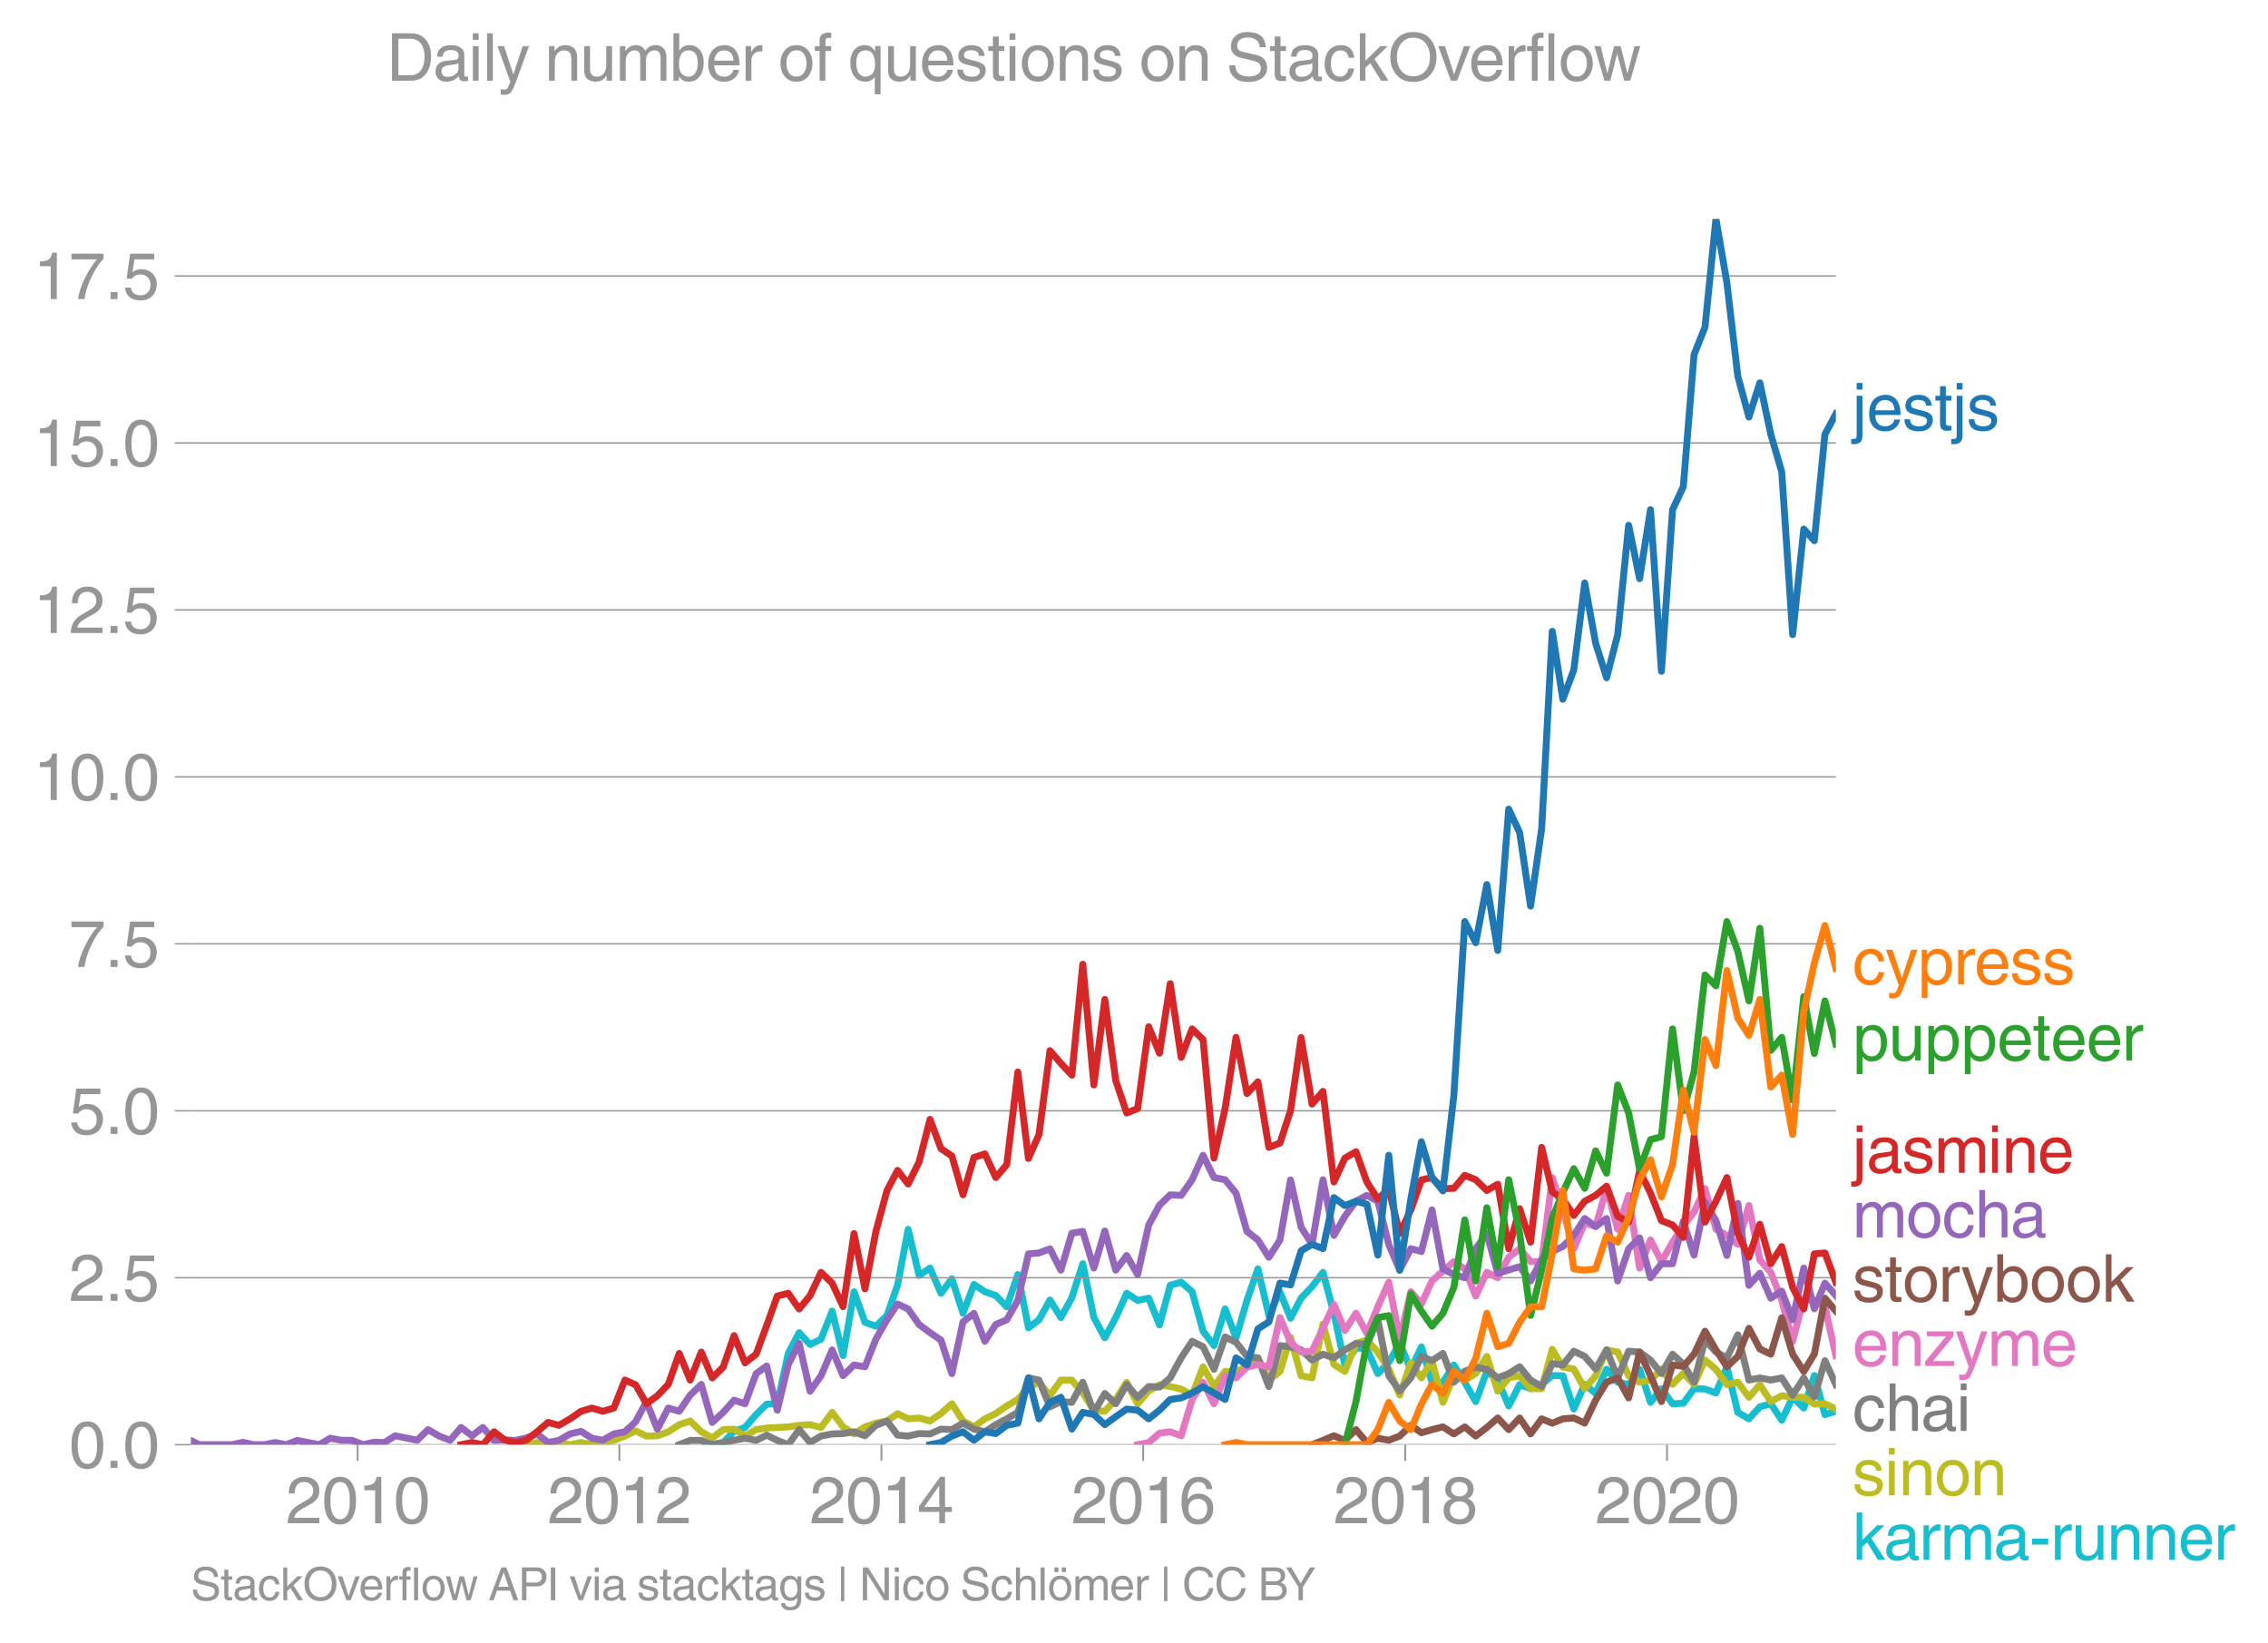 <svg height="475.651" viewBox="0 0 492.381 356.738" width="656.507" xmlns="http://www.w3.org/2000/svg" xmlns:xlink="http://www.w3.org/1999/xlink"><defs><style>*{stroke-linecap:butt;stroke-linejoin:round}</style></defs><g id="figure_1"><path d="M0 356.738h492.38V0H0z" style="fill:none" id="patch_1"/><g id="axes_1"><path d="M41.445 313.628h357.12V47.516H41.445z" style="fill:none" id="patch_2"/><path clip-path="url(#pd877c8d7dc)" d="m154.622 313.628 2.375-.467 2.373-2.432 2.374-.842 2.413-2.806 2.296-2.255 2.294-.084 2.376-10.928 2.374-4.505 2.374 2.572 2.374-1.17 2.413-6.08 2.374 9.666 2.376-13.874 2.372 6.625 2.375.858 2.412-2.339 2.297-6.63 2.294-12.077 2.376 10.04 2.374-1.622 2.374 5.488 2.374-3.15 2.413 7.484 2.374-6.267 2.376 1.59 2.372.826 2.374 2.447 2.413-7.015 2.297 11.575 2.294-1.753 2.376-4.288 2.374 3.82 2.374-4.303 2.374-7.39 2.413 11.693 2.374 4.396 2.376-4.396 2.372-5.27 2.374 1.528 2.413-.467 2.335 5.805 2.334-8.611 2.375-.67 2.374 2.073 2.375 8.558 2.374 3.134 2.413-7.95 2.374 6.266 2.375-8.138 2.373-6.843 2.374 10.117 2.413-5.144 2.296 5.762 2.295-4.36 2.375-2.51 2.374-3.101 2.374 8.901 2.374 11.209 2.413-3.742 2.374.266 2.376 5.347 2.373-2.448 2.374-4.1 2.413 5.612 2.296-4.86 2.294 7.666 2.376.032 2.374-3.773 2.374 3.773 2.374 4.178 2.413-6.548 2.374 1.886 2.376 5.597 2.372-4.63 2.374.888 2.413-.935 2.297-1.92 2.294.05 2.376 7.233 2.374-5.363 2.374 1.98 2.374-5.254 2.413 2.806 2.374.515 2.376-3.32 2.372 7.186 2.374-2.978 2.413 3.274 2.335-.113 2.334-3.16 2.376.077 2.374.858 2.374-5.69 2.374 9.899 2.413 1.403 2.374-2.603 2.375-.67 2.373 3.57 2.374-4.974 2.413 2.339 2.296-7.066 2.295 8.469 2.375-.702" style="fill:none;stroke:#17becf;stroke-linecap:square;stroke-width:1.5" id="line2d_1"/><g id="matplotlib.axis_1"><g id="xtick_1"><g id="line2d_2"><defs><path d="M0 0v3.5" id="m4714755930" style="stroke:#969696;stroke-width:.4"/></defs><use style="fill:#969696;stroke:#969696;stroke-width:.4" x="77.64" xlink:href="#m4714755930" y="313.628"/></g><g style="fill:#969696" transform="matrix(.14 0 0 -.14 62.07 330.678)" id="text_1"><defs><path d="M281 2888q0 793 409 1202 410 410 1148 410 618 0 1012-375t394-969q0-462-227-780-226-317-667-557l-775-425q-684-375-775-863h2444V0H166q25 634 275 1056t781 728l806 469q322 185 469 383t147 545q0 344-241 578-240 235-650 235-453 0-678-299-225-298-231-807H281z" id="HelveticaWorld-Regular-32" transform="scale(.016)"/><path d="M2719 2188q0 903-239 1354-239 452-702 452-453 0-697-452-243-451-243-1354 0-875 240-1340 241-464 700-464 463 0 702 448 239 449 239 1356zm603 0q0-1107-400-1709-400-601-1144-601-772 0-1156 623-384 624-384 1687 0 1090 393 1701 394 611 1147 611 744 0 1144-608t400-1704z" id="HelveticaWorld-Regular-30" transform="scale(.016)"/><path d="M2297 0h-600v3194H647v447q550 18 818 176 269 158 391 683h441V0z" id="HelveticaWorld-Regular-31" transform="scale(.016)"/></defs><use xlink:href="#HelveticaWorld-Regular-32"/><use x="55.615" xlink:href="#HelveticaWorld-Regular-30"/><use x="111.23" xlink:href="#HelveticaWorld-Regular-31"/><use x="166.846" xlink:href="#HelveticaWorld-Regular-30"/></g></g><g id="xtick_2"><use style="fill:#969696;stroke:#969696;stroke-width:.4" x="134.462" xlink:href="#m4714755930" y="313.628" id="line2d_3"/><g style="fill:#969696" transform="matrix(.14 0 0 -.14 118.89 330.678)" id="text_2"><use xlink:href="#HelveticaWorld-Regular-32"/><use x="55.615" xlink:href="#HelveticaWorld-Regular-30"/><use x="111.23" xlink:href="#HelveticaWorld-Regular-31"/><use x="166.846" xlink:href="#HelveticaWorld-Regular-32"/></g></g><g id="xtick_3"><use style="fill:#969696;stroke:#969696;stroke-width:.4" x="191.361" xlink:href="#m4714755930" y="313.628" id="line2d_4"/><g style="fill:#969696" transform="matrix(.14 0 0 -.14 175.79 330.678)" id="text_3"><defs><path d="M678 1581h1447v2041h-12L678 1581zm2010-487V0h-563v1094H159v550l2063 2856h466V1581h659v-487h-659z" id="HelveticaWorld-Regular-34" transform="scale(.016)"/></defs><use xlink:href="#HelveticaWorld-Regular-32"/><use x="55.615" xlink:href="#HelveticaWorld-Regular-30"/><use x="111.23" xlink:href="#HelveticaWorld-Regular-31"/><use x="166.846" xlink:href="#HelveticaWorld-Regular-34"/></g></g><g id="xtick_4"><use style="fill:#969696;stroke:#969696;stroke-width:.4" x="248.183" xlink:href="#m4714755930" y="313.628" id="line2d_5"/><g style="fill:#969696" transform="matrix(.14 0 0 -.14 232.612 330.678)" id="text_4"><defs><path d="M903 1381q0-440 262-719 263-278 685-278 403 0 642 284 239 285 239 748 0 403-236 675t-670 272q-422 0-672-266t-250-716zm1766 1922q-63 344-255 517-192 174-520 174-519 0-791-507-272-506-278-1159l13-12q359 553 1068 553 566 0 988-375t422-1053q0-672-400-1118-400-445-1078-445-782 0-1188 556-406 557-406 1660 0 1062 415 1734 416 672 1247 672 538 0 910-321 372-320 403-876h-550z" id="HelveticaWorld-Regular-36" transform="scale(.016)"/></defs><use xlink:href="#HelveticaWorld-Regular-32"/><use x="55.615" xlink:href="#HelveticaWorld-Regular-30"/><use x="111.23" xlink:href="#HelveticaWorld-Regular-31"/><use x="166.846" xlink:href="#HelveticaWorld-Regular-36"/></g></g><g id="xtick_5"><use style="fill:#969696;stroke:#969696;stroke-width:.4" x="305.082" xlink:href="#m4714755930" y="313.628" id="line2d_6"/><g style="fill:#969696" transform="matrix(.14 0 0 -.14 289.511 330.678)" id="text_5"><defs><path d="M1766 2597q347 0 573 198 227 199 227 527 0 294-218 483-217 189-620 189-359 0-555-199-195-198-195-504 0-328 244-511t544-183zm6-484q-434 0-681-241t-247-591q0-403 250-650t712-247q410 0 655 247t245 657q0 350-245 587-245 238-689 238zm1378 1228q0-678-578-947 397-178 567-471 170-292 170-623 0-641-413-1032-412-390-1112-390-612 0-1076 336T244 1306q0 763 762 1082-609 243-609 875 0 531 361 884t1001 353q641 0 1016-333t375-826z" id="HelveticaWorld-Regular-38" transform="scale(.016)"/></defs><use xlink:href="#HelveticaWorld-Regular-32"/><use x="55.615" xlink:href="#HelveticaWorld-Regular-30"/><use x="111.23" xlink:href="#HelveticaWorld-Regular-31"/><use x="166.846" xlink:href="#HelveticaWorld-Regular-38"/></g></g><g id="xtick_6"><use style="fill:#969696;stroke:#969696;stroke-width:.4" x="361.904" xlink:href="#m4714755930" y="313.628" id="line2d_7"/><g style="fill:#969696" transform="matrix(.14 0 0 -.14 346.333 330.678)" id="text_6"><use xlink:href="#HelveticaWorld-Regular-32"/><use x="55.615" xlink:href="#HelveticaWorld-Regular-30"/><use x="111.23" xlink:href="#HelveticaWorld-Regular-32"/><use x="166.846" xlink:href="#HelveticaWorld-Regular-30"/></g></g></g><g id="matplotlib.axis_2"><g id="ytick_1"><path clip-path="url(#pd877c8d7dc)" d="M41.445 313.628h357.12" style="fill:none;stroke:#969696;stroke-linecap:square;stroke-width:.3" id="line2d_8"/><g id="line2d_9"><defs><path d="M0 0h-3.5" id="me02d5f1b41" style="stroke:#969696;stroke-width:.3"/></defs><use style="fill:#969696;stroke:#969696;stroke-width:.3" x="41.445" xlink:href="#me02d5f1b41" y="313.628"/></g><g style="fill:#969696" transform="matrix(.14 0 0 -.14 14.985 318.653)" id="text_7"><defs><path d="M1222 0H556v678h666V0z" id="HelveticaWorld-Regular-2e" transform="scale(.016)"/></defs><use xlink:href="#HelveticaWorld-Regular-30"/><use x="55.615" xlink:href="#HelveticaWorld-Regular-2e"/><use x="83.398" xlink:href="#HelveticaWorld-Regular-30"/></g></g><g id="ytick_2"><path clip-path="url(#pd877c8d7dc)" d="M41.445 277.383h357.12" style="fill:none;stroke:#969696;stroke-linecap:square;stroke-width:.3" id="line2d_10"/><use style="fill:#969696;stroke:#969696;stroke-width:.3" x="41.445" xlink:href="#me02d5f1b41" y="277.383" id="line2d_11"/><g style="fill:#969696" transform="matrix(.14 0 0 -.14 14.985 282.407)" id="text_8"><defs><path d="M941 2619q372 281 872 281 606 0 1042-403t436-1038q0-690-421-1139-420-448-1179-448-660 0-1041 323-381 324-444 918h582q43-363 284-555t669-192q415 0 681 287 266 288 266 735 0 456-279 731-278 275-718 275-500 0-835-428l-484 25 337 2406h2332v-544H1131L941 2619z" id="HelveticaWorld-Regular-35" transform="scale(.016)"/></defs><use xlink:href="#HelveticaWorld-Regular-32"/><use x="55.615" xlink:href="#HelveticaWorld-Regular-2e"/><use x="83.398" xlink:href="#HelveticaWorld-Regular-35"/></g></g><g id="ytick_3"><path clip-path="url(#pd877c8d7dc)" d="M41.445 241.137h357.12" style="fill:none;stroke:#969696;stroke-linecap:square;stroke-width:.3" id="line2d_12"/><use style="fill:#969696;stroke:#969696;stroke-width:.3" x="41.445" xlink:href="#me02d5f1b41" y="241.137" id="line2d_13"/><g style="fill:#969696" transform="matrix(.14 0 0 -.14 14.985 246.162)" id="text_9"><use xlink:href="#HelveticaWorld-Regular-35"/><use x="55.615" xlink:href="#HelveticaWorld-Regular-2e"/><use x="83.398" xlink:href="#HelveticaWorld-Regular-30"/></g></g><g id="ytick_4"><path clip-path="url(#pd877c8d7dc)" d="M41.445 204.892h357.12" style="fill:none;stroke:#969696;stroke-linecap:square;stroke-width:.3" id="line2d_14"/><use style="fill:#969696;stroke:#969696;stroke-width:.3" x="41.445" xlink:href="#me02d5f1b41" y="204.892" id="line2d_15"/><g style="fill:#969696" transform="matrix(.14 0 0 -.14 14.985 209.916)" id="text_10"><defs><path d="M238 4403h3109v-494q-641-653-1172-1766Q1644 1031 1497 0H878q94 850 622 1954 528 1105 1213 1899H238v550z" id="HelveticaWorld-Regular-37" transform="scale(.016)"/></defs><use xlink:href="#HelveticaWorld-Regular-37"/><use x="55.615" xlink:href="#HelveticaWorld-Regular-2e"/><use x="83.398" xlink:href="#HelveticaWorld-Regular-35"/></g></g><g id="ytick_5"><path clip-path="url(#pd877c8d7dc)" d="M41.445 168.646h357.12" style="fill:none;stroke:#969696;stroke-linecap:square;stroke-width:.3" id="line2d_16"/><use style="fill:#969696;stroke:#969696;stroke-width:.3" x="41.445" xlink:href="#me02d5f1b41" y="168.646" id="line2d_17"/><g style="fill:#969696" transform="matrix(.14 0 0 -.14 7.2 173.671)" id="text_11"><use xlink:href="#HelveticaWorld-Regular-31"/><use x="55.615" xlink:href="#HelveticaWorld-Regular-30"/><use x="111.23" xlink:href="#HelveticaWorld-Regular-2e"/><use x="139.014" xlink:href="#HelveticaWorld-Regular-30"/></g></g><g id="ytick_6"><path clip-path="url(#pd877c8d7dc)" d="M41.445 132.4h357.12" style="fill:none;stroke:#969696;stroke-linecap:square;stroke-width:.3" id="line2d_18"/><use style="fill:#969696;stroke:#969696;stroke-width:.3" x="41.445" xlink:href="#me02d5f1b41" y="132.401" id="line2d_19"/><g style="fill:#969696" transform="matrix(.14 0 0 -.14 7.2 137.426)" id="text_12"><use xlink:href="#HelveticaWorld-Regular-31"/><use x="55.615" xlink:href="#HelveticaWorld-Regular-32"/><use x="111.23" xlink:href="#HelveticaWorld-Regular-2e"/><use x="139.014" xlink:href="#HelveticaWorld-Regular-35"/></g></g><g id="ytick_7"><path clip-path="url(#pd877c8d7dc)" d="M41.445 96.155h357.12" style="fill:none;stroke:#969696;stroke-linecap:square;stroke-width:.3" id="line2d_20"/><use style="fill:#969696;stroke:#969696;stroke-width:.3" x="41.445" xlink:href="#me02d5f1b41" y="96.155" id="line2d_21"/><g style="fill:#969696" transform="matrix(.14 0 0 -.14 7.2 101.18)" id="text_13"><use xlink:href="#HelveticaWorld-Regular-31"/><use x="55.615" xlink:href="#HelveticaWorld-Regular-35"/><use x="111.23" xlink:href="#HelveticaWorld-Regular-2e"/><use x="139.014" xlink:href="#HelveticaWorld-Regular-30"/></g></g><g id="ytick_8"><path clip-path="url(#pd877c8d7dc)" d="M41.445 59.91h357.12" style="fill:none;stroke:#969696;stroke-linecap:square;stroke-width:.3" id="line2d_22"/><use style="fill:#969696;stroke:#969696;stroke-width:.3" x="41.445" xlink:href="#me02d5f1b41" y="59.91" id="line2d_23"/><g style="fill:#969696" transform="matrix(.14 0 0 -.14 7.2 64.935)" id="text_14"><use xlink:href="#HelveticaWorld-Regular-31"/><use x="55.615" xlink:href="#HelveticaWorld-Regular-37"/><use x="111.23" xlink:href="#HelveticaWorld-Regular-2e"/><use x="139.014" xlink:href="#HelveticaWorld-Regular-35"/></g></g></g><path clip-path="url(#pd877c8d7dc)" d="m114.224 313.628 2.374-.467 2.374.467 2.374-.467 2.413.467 2.374-.483 2.376.483 2.372-.483 2.374-.452 2.413-.935 2.335-1.13 2.334 1.13 2.375-.063 2.374-.873 2.374-1.543 2.375-.795 2.412 2.338 2.375 1.356 2.375-1.824 2.373-.109 2.374 1.513 2.413-1.404 2.296-.35 2.294-.117 2.376-.125 2.374-.343 2.374-.14 2.374.608 2.413-3.274 2.374 3.15 2.376 1.527 2.372-1.528 2.375-.81 2.412-.468 2.297-1.587 2.294 1.119 2.376-.187 2.374.655 2.374-1.622 2.374-2.12 2.413 3.742 2.374 1.278 2.376-1.746 2.372-1.154 2.374-1.652 2.413-1.403 2.297-2.606 2.294-1.136 2.376 2.931 2.374-3.398 2.374.015 2.374 2.79 2.413 3.742 2.374.234 2.376-2.572 2.372-3.71 2.374 4.645 2.413-2.806 2.335-1.306 2.334.37 2.375.546 2.374 1.326 2.375-6.158 2.374 4.287 2.413-3.274 2.374-.047 2.375-.888 2.373-2.011 2.374 4.817 2.413-1.871 2.296-7.4 2.295 8.335 2.375.468 2.374-11.692 2.374 8.792 2.374 1.497 2.413-6.08 2.374-.733 2.376 2.604 2.373 3.679 2.374 5.675 2.413-7.016 2.296 3.274 2.294-3.741 2.376 9.057 2.374-5.784 2.374.951 2.374-1.418 2.413-3.742 2.374 7.577 2.376-2.9 2.372-.483 2.374 2.821h2.413l2.297-8.551 2.294 3.875 2.376.405 2.374 4.271 2.374-2.821 2.374-5.597 2.413.468 2.374 5.129 2.376 1.418 2.372-.452 2.374-2.354 2.413 3.274 2.335-2.403 2.334 2.403 2.376-5.27 2.374 1.996 2.374 3.32 2.374-.514 2.413 3.274 2.374-2.76 2.375 3.696 2.373-1.279 2.374.343h2.413l2.296 1.487 2.295-.084 2.375 1.154" style="fill:none;stroke:#bcbd22;stroke-linecap:square;stroke-width:1.5" id="line2d_24"/><path clip-path="url(#pd877c8d7dc)" d="m147.46 313.628 2.375-.935h2.412l2.375.935 2.375-.467 2.373-.5 2.374-.436 2.413.468 2.296-1.136 2.294 1.136 2.376.935 2.374-3.274 2.374 2.791 2.374-1.387 2.413-.468 2.374-.078 2.376-.39 2.372.873 2.375-2.276 2.412-.935 2.297 3.073 2.294.2 2.376-.545 2.374.078 2.374-1.045 2.374.11 2.413-1.404 2.374 1.294 2.376.577 2.372-1.543 2.374-1.263 2.413-1.403 2.297-7.483 2.294.468 2.376 5.815 2.374-1.138 2.374.171 2.374-4.38 2.413 6.547 2.374-4.1 2.376 2.23 2.372-4.163 2.374 2.76 2.413-2.34 2.335.13 2.334-2 2.375-4.35 2.374-3.6 2.375 1.184 2.374 4.895 2.413-7.015 2.374 1.154 2.375 3.055 2.373.328 2.374 6.22 2.413-8.886 2.296.284 2.295.651 2.375 2.214 2.374-1.278 2.374.795 2.374-1.73 2.413-1.404 2.374.234 2.376-5.378 2.373 12.144 2.374 3.29 2.413-2.807 2.296-4.66 2.294.919 2.376-1.575 2.374 6.251 2.374-2.385 2.374-.888 2.413.467 2.374 1.871 2.376-.935 2.372-1.481 2.374 2.884L334.7 301l2.297-4.978 2.294.301 2.376-2.993 2.374 1.122 2.374 2.744 2.374-4.147 2.413 6.08 2.374-5.8 2.376.188 2.372 1.746 2.374 2.93 2.413-4.208 2.335 2.144 2.334 3.935 2.376-9.15 2.374 2.603 2.374 1.263 2.374-5.005 2.413 9.822 2.374-.468 2.375.468 2.373-.468 2.374 3.742 2.413-3.742 2.296 4.142 2.295-7.883 2.375 5.19" style="fill:none;stroke:#7f7f7f;stroke-linecap:square;stroke-width:1.5" id="line2d_25"/><g style="fill:#1f77b4" transform="matrix(.14 0 0 -.14 402.137 93.427)" id="text_15"><defs><path d="M984 3956H422v638h562v-638zm0-4450q0-478-227-664-226-186-629-186-115 0-237 19v487H38q237 0 310 71 74 70 74 339v3775h562V-494z" id="HelveticaWorld-Regular-6a" transform="scale(.016)"/><path d="M2719 1941q-44 543-288 770-243 227-647 227-409 0-661-288-251-287-267-709h1863zm537-891q-93-519-509-859-366-288-963-294-703 6-1116 461-412 455-412 1223 0 882 425 1372 425 491 1182 491 678 0 1059-507 381-506 381-1446H856q0-525 244-813 244-287 731-287 344 0 591 207 247 208 272 452h562z" id="HelveticaWorld-Regular-65" transform="scale(.016)"/><path d="M2309 2394q-12 300-214 431-201 131-579 131-275 0-471-122-195-121-195-350 0-181 115-267 116-86 501-183l556-140q506-128 723-327 218-198 218-554 0-494-361-802T1638-97Q934-97 573 195q-360 293-367 880h544q13-347 230-516 217-168 651-168 353 0 561 140 208 141 208 391 0 178-135 284-134 107-531 197l-653 160q-397 100-586 298t-189 514q0 494 353 781 354 288 922 288 607 0 930-296 323-295 342-754h-544z" id="HelveticaWorld-Regular-73" transform="scale(.016)"/><path d="M1100 2881V703q0-128 70-195 71-67 252-67h216V0q-307-44-422-44-353 0-516 169-162 169-162 547v2209H84v466h454v934h562v-934h538v-466h-538z" id="HelveticaWorld-Regular-74" transform="scale(.016)"/></defs><use xlink:href="#HelveticaWorld-Regular-6a"/><use x="22.021" xlink:href="#HelveticaWorld-Regular-65"/><use x="77.441" xlink:href="#HelveticaWorld-Regular-73"/><use x="127.441" xlink:href="#HelveticaWorld-Regular-74"/><use x="155.127" xlink:href="#HelveticaWorld-Regular-6a"/><use x="177.148" xlink:href="#HelveticaWorld-Regular-73"/></g><g style="fill:#ff7f0e" transform="matrix(.14 0 0 -.14 402.137 213.687)" id="text_16"><defs><path d="M2534 2222q-121 716-793 716-416 0-669-333t-253-927q0-647 234-967 235-320 681-320 300 0 519 220t281 573h544q-84-621-439-951T1722-97q-659 0-1081 451-422 452-422 1227 0 850 422 1356 422 507 1184 507 556 0 886-333t367-889h-544z" id="HelveticaWorld-Regular-63" transform="scale(.016)"/><path d="M2497 3347h612L1913 63q-32-88-63-166-272-725-469-995-197-271-637-271-231 0-378 50v513q159-57 350-57 206 0 301 130 96 130 283 636L56 3347h635l897-2725h12l897 2725z" id="HelveticaWorld-Regular-79" transform="scale(.016)"/><path d="M959 1516q0-538 262-832 263-293 654-293 428 0 665 348 238 349 238 945 0 654-228 954t-687 300q-447 0-676-352-228-352-228-1070zM422 3347h531v-472h13q359 569 1000 569 647 0 1020-471 373-470 373-1201 0-819-381-1344T1888-97q-582 0-891 450h-13v-1678H422v4672z" id="HelveticaWorld-Regular-70" transform="scale(.016)"/><path d="M984 0H422v3347h531v-556h13q365 653 940 653 91 0 147-19v-584h-209q-378 0-619-257-241-256-241-637V0z" id="HelveticaWorld-Regular-72" transform="scale(.016)"/></defs><use xlink:href="#HelveticaWorld-Regular-63"/><use x="51.27" xlink:href="#HelveticaWorld-Regular-79"/><use x="100.879" xlink:href="#HelveticaWorld-Regular-70"/><use x="157.373" xlink:href="#HelveticaWorld-Regular-72"/><use x="188.941" xlink:href="#HelveticaWorld-Regular-65"/><use x="244.361" xlink:href="#HelveticaWorld-Regular-73"/><use x="294.361" xlink:href="#HelveticaWorld-Regular-73"/></g><g style="fill:#2ca02c" transform="matrix(.14 0 0 -.14 402.137 230.215)" id="text_17"><defs><path d="M391 3347h562V1125q0-369 167-552 168-182 480-182 434 0 678 307 244 308 244 805v1844h562V0h-531v488l-12 12Q2222-97 1478-97q-481 0-784 262-303 263-303 776v2406z" id="HelveticaWorld-Regular-75" transform="scale(.016)"/></defs><use xlink:href="#HelveticaWorld-Regular-70"/><use x="56.494" xlink:href="#HelveticaWorld-Regular-75"/><use x="111.279" xlink:href="#HelveticaWorld-Regular-70"/><use x="167.773" xlink:href="#HelveticaWorld-Regular-70"/><use x="224.268" xlink:href="#HelveticaWorld-Regular-65"/><use x="279.688" xlink:href="#HelveticaWorld-Regular-74"/><use x="307.373" xlink:href="#HelveticaWorld-Regular-65"/><use x="362.793" xlink:href="#HelveticaWorld-Regular-65"/><use x="418.213" xlink:href="#HelveticaWorld-Regular-72"/></g><g style="fill:#d62728" transform="matrix(.14 0 0 -.14 402.137 254.61)" id="text_18"><defs><path d="M2456 1709q-62-65-245-106-183-40-683-106-369-44-542-182-173-137-173-362 0-275 146-428 147-153 469-153 403 0 715 229 313 230 313 558v550zM397 2328q19 566 367 841 349 275 1014 275 531 0 890-241 360-240 360-694V581q0-197 178-197 72 0 185 25V0q-153-63-319-63-288 0-429 123-140 124-146 387Q2016-97 1288-97q-475 0-763 269-287 269-287 700 0 441 250 712 250 272 728 329l993 121q269 41 269 397 0 263-195 403-195 141-592 141-353 0-543-156-189-156-226-491H397z" id="HelveticaWorld-Regular-61" transform="scale(.016)"/><path d="M422 3347h531v-472h13q378 569 1012 569 628 0 891-544 240 294 465 419t557 125q434 0 735-285 302-284 302-843V0h-562v2163q0 390-147 582-147 193-475 193-331 0-560-269-228-269-228-628V0h-562v2316q0 290-135 456-134 166-390 166-403 0-644-300t-241-813V0H422v3347z" id="HelveticaWorld-Regular-6d" transform="scale(.016)"/><path d="M422 3956v638h562v-638H422zM984 0H422v3347h562V0z" id="HelveticaWorld-Regular-69" transform="scale(.016)"/><path d="M3150 0h-566v2059q0 475-166 677-165 202-549 202-378 0-632-288-253-287-253-825V0H422v3347h531v-472h13q397 569 1012 569 569 0 870-302 302-301 302-864V0z" id="HelveticaWorld-Regular-6e" transform="scale(.016)"/></defs><use xlink:href="#HelveticaWorld-Regular-6a"/><use x="22.021" xlink:href="#HelveticaWorld-Regular-61"/><use x="76.953" xlink:href="#HelveticaWorld-Regular-73"/><use x="126.953" xlink:href="#HelveticaWorld-Regular-6d"/><use x="209.961" xlink:href="#HelveticaWorld-Regular-69"/><use x="231.982" xlink:href="#HelveticaWorld-Regular-6e"/><use x="287.158" xlink:href="#HelveticaWorld-Regular-65"/></g><g style="fill:#9467bd" transform="matrix(.14 0 0 -.14 402.137 268.63)" id="text_19"><defs><path d="M813 1678q0-559 253-920t718-361q482 0 732 378t250 903q0 531-250 901-250 371-732 371-446 0-709-349-262-348-262-923zm-575 0q0 747 415 1256 416 510 1131 510 732 0 1144-516 413-515 413-1250 0-737-410-1256Q2522-97 1784-97q-709 0-1128 503-418 503-418 1272z" id="HelveticaWorld-Regular-6f" transform="scale(.016)"/><path d="M3150 0h-566v2188q0 403-156 576-156 174-509 174-435 0-685-282-250-281-250-831V0H422v4594h562V2900h13q384 544 981 544 550 0 861-288 311-287 311-878V0z" id="HelveticaWorld-Regular-68" transform="scale(.016)"/></defs><use xlink:href="#HelveticaWorld-Regular-6d"/><use x="83.008" xlink:href="#HelveticaWorld-Regular-6f"/><use x="138.916" xlink:href="#HelveticaWorld-Regular-63"/><use x="190.186" xlink:href="#HelveticaWorld-Regular-68"/><use x="245.361" xlink:href="#HelveticaWorld-Regular-61"/></g><g style="fill:#8c564b" transform="matrix(.14 0 0 -.14 402.137 282.582)" id="text_20"><defs><path d="M2778 1684q0 672-238 963-237 291-677 291-447-7-676-349-228-342-228-989 0-659 275-934t641-275q416 0 659 342 244 342 244 951zM422 0v4594h562V2925h13q359 519 969 519 625 0 1009-464t384-1208q0-838-388-1354Q2584-97 1888-97q-613 0-922 513h-13V0H422z" id="HelveticaWorld-Regular-62" transform="scale(.016)"/><path d="M3200 0h-722L1434 1691l-468-422V0H422v4594h544V1931l1440 1416h716L1844 2100 3200 0z" id="HelveticaWorld-Regular-6b" transform="scale(.016)"/></defs><use xlink:href="#HelveticaWorld-Regular-73"/><use x="50" xlink:href="#HelveticaWorld-Regular-74"/><use x="77.686" xlink:href="#HelveticaWorld-Regular-6f"/><use x="133.594" xlink:href="#HelveticaWorld-Regular-72"/><use x="168.537" xlink:href="#HelveticaWorld-Regular-79"/><use x="218.146" xlink:href="#HelveticaWorld-Regular-62"/><use x="274.641" xlink:href="#HelveticaWorld-Regular-6f"/><use x="330.549" xlink:href="#HelveticaWorld-Regular-6f"/><use x="386.457" xlink:href="#HelveticaWorld-Regular-6b"/></g><g style="fill:#e377c2" transform="matrix(.14 0 0 -.14 402.137 296.534)" id="text_21"><defs><path d="M903 469h2060V0H153v441l2025 2440H316v466h2584v-459L903 469z" id="HelveticaWorld-Regular-7a" transform="scale(.016)"/></defs><use xlink:href="#HelveticaWorld-Regular-65"/><use x="55.42" xlink:href="#HelveticaWorld-Regular-6e"/><use x="110.596" xlink:href="#HelveticaWorld-Regular-7a"/><use x="159.814" xlink:href="#HelveticaWorld-Regular-79"/><use x="209.424" xlink:href="#HelveticaWorld-Regular-6d"/><use x="292.432" xlink:href="#HelveticaWorld-Regular-65"/></g><g style="fill:#7f7f7f" transform="matrix(.14 0 0 -.14 402.137 310.63)" id="text_22"><use xlink:href="#HelveticaWorld-Regular-63"/><use x="51.27" xlink:href="#HelveticaWorld-Regular-68"/><use x="106.445" xlink:href="#HelveticaWorld-Regular-61"/><use x="161.377" xlink:href="#HelveticaWorld-Regular-69"/></g><g style="fill:#bcbd22" transform="matrix(.14 0 0 -.14 402.137 324.63)" id="text_23"><use xlink:href="#HelveticaWorld-Regular-73"/><use x="50" xlink:href="#HelveticaWorld-Regular-69"/><use x="72.021" xlink:href="#HelveticaWorld-Regular-6e"/><use x="127.197" xlink:href="#HelveticaWorld-Regular-6f"/><use x="183.105" xlink:href="#HelveticaWorld-Regular-6e"/></g><g style="fill:#17becf" transform="matrix(.14 0 0 -.14 402.137 338.63)" id="text_24"><defs><path d="M1850 1484H281v575h1569v-575z" id="HelveticaWorld-Regular-2d" transform="scale(.016)"/></defs><use xlink:href="#HelveticaWorld-Regular-6b"/><use x="48.75" xlink:href="#HelveticaWorld-Regular-61"/><use x="103.682" xlink:href="#HelveticaWorld-Regular-72"/><use x="136.25" xlink:href="#HelveticaWorld-Regular-6d"/><use x="219.258" xlink:href="#HelveticaWorld-Regular-61"/><use x="274.189" xlink:href="#HelveticaWorld-Regular-2d"/><use x="307.49" xlink:href="#HelveticaWorld-Regular-72"/><use x="340.059" xlink:href="#HelveticaWorld-Regular-75"/><use x="394.844" xlink:href="#HelveticaWorld-Regular-6e"/><use x="450.02" xlink:href="#HelveticaWorld-Regular-6e"/><use x="505.195" xlink:href="#HelveticaWorld-Regular-65"/><use x="560.615" xlink:href="#HelveticaWorld-Regular-72"/></g><g style="fill:#969696" transform="matrix(.097 0 0 -.097 41.445 347.399)" id="text_25"><defs><path d="M3225 3250q-19 438-327 686-307 248-810 248-507 0-779-208-271-207-271-598 0-209 118-359 119-150 425-222l1313-300q531-116 787-440 257-323 257-788 0-681-500-1036T2138-122q-610 0-962 156-351 157-623 497-272 341-272 953h582q0-512 340-794 341-281 928-281 569 0 886 202t317 573q0 338-189 505t-739 295l-990 232q-494 112-738 392t-244 689q0 619 417 1019 418 400 1165 400 843 0 1301-352 458-351 492-1114h-584z" id="HelveticaWorld-Regular-53" transform="scale(.016)"/><path d="M4091 2297q0 806-427 1337-426 532-1173 532-738 0-1169-532-431-531-431-1337 0-831 437-1350 438-519 1163-519 709 0 1154 506 446 507 446 1363zm637 0q0-1028-594-1724-593-695-1643-695-1057 0-1649 695-592 696-592 1724 0 1031 592 1725t1649 694q1081 0 1659-707 578-706 578-1712z" id="HelveticaWorld-Regular-4f" transform="scale(.016)"/><path d="M2522 3347h616L1863 0h-604L38 3347h653l872-2725h12l947 2725z" id="HelveticaWorld-Regular-76" transform="scale(.016)"/><path d="M1100 2881V0H538v2881H78v466h460v575q0 378 229 557 230 180 642 180 141 0 254-12v-506q-100 12-229 12-187 0-261-92-73-92-73-298v-416h563v-466h-563z" id="HelveticaWorld-Regular-66" transform="scale(.016)"/><path d="M984 0H422v4594h562V0z" id="HelveticaWorld-Regular-6c" transform="scale(.016)"/><path d="M1638 0h-575L97 3347h606l641-2631h12l647 2631h635l653-2631h12l678 2631h557L3572 0h-591l-678 2591h-12L1638 0z" id="HelveticaWorld-Regular-77" transform="scale(.016)"/><path d="m2816 1888-678 2021h-13l-737-2021h1428zm-1619-550L716 0H78l1728 4594h703L4172 0h-678l-453 1338H1197z" id="HelveticaWorld-Regular-41" transform="scale(.016)"/><path d="M1141 2472h1234q466 0 700 204 234 205 234 621 0 372-225 569t-684 197H1141V2472zm0-2472H519v4594h2065q616 0 991-358t375-933q0-597-363-980-362-382-1003-382H1141V0z" id="HelveticaWorld-Regular-50" transform="scale(.016)"/><path d="M1141 0H519v4594h622V0z" id="HelveticaWorld-Regular-49" transform="scale(.016)"/><path d="M831 1684q0-615 244-954t659-339q404 0 660 293 256 294 256 832 0 706-224 1064-223 358-679 358-459 0-688-305-228-305-228-949zM3188 191q0-807-388-1203-387-397-1169-397-562 0-895 259T353-409h563q43-244 226-388t530-144q472 0 712 254 241 253 241 821v238h-12Q2297-97 1722-97q-716 0-1094 528T250 1772q0 744 381 1208 382 464 1013 464 634 0 1000-569h12v472h532V191z" id="HelveticaWorld-Regular-67" transform="scale(.016)"/><path d="M603 4716h466V-122H603v4838z" id="HelveticaWorld-Regular-7c" transform="scale(.016)"/><path d="M3559 4594h600V0h-690L1125 3713h-12V0H519v4594h728L3547 884h12v3710z" id="HelveticaWorld-Regular-4e" transform="scale(.016)"/><path d="M813 1678q0-559 253-920t718-361q482 0 732 378t250 903q0 531-250 901-250 371-732 371-446 0-709-349-262-348-262-923zm-575 0q0 747 415 1256 416 510 1131 510 732 0 1144-516 413-515 413-1250 0-737-410-1256Q2522-97 1784-97q-709 0-1128 503-418 503-418 1272zm2351 2266h-575v650h575v-650zm-1038 0H976v650h575v-650z" id="HelveticaWorld-Regular-f6" transform="scale(.016)"/><path d="M3713 3213q-104 468-434 710-329 243-854 243-678 0-1091-493-412-492-412-1329 0-969 390-1443 391-473 1132-473 487 0 838 323 352 324 474 940h603q-121-885-671-1349T2350-122q-941 0-1505 647T281 2322q0 1109 589 1751 589 643 1555 643 800 0 1297-413 497-412 591-1090h-600z" id="HelveticaWorld-Regular-43" transform="scale(.016)"/><path d="M519 4594h2015q594 0 947-322t353-834q0-310-155-565-154-254-460-395 428-162 629-431 202-269 202-691 0-593-428-975Q3194 0 2491 0H519v4594zm612-4063h1325q488 0 731 226 244 227 244 612 0 390-272 582-271 193-803 193H1131V531zm0 2119h1128q494 0 724 179 230 180 230 562 0 328-218 500-217 172-729 172H1131V2650z" id="HelveticaWorld-Regular-42" transform="scale(.016)"/><path d="M2388 0h-622v1850L31 4594h725l1319-2206 1316 2206h731L2388 1850V0z" id="HelveticaWorld-Regular-59" transform="scale(.016)"/></defs><use xlink:href="#HelveticaWorld-Regular-53"/><use x="66.211" xlink:href="#HelveticaWorld-Regular-74"/><use x="93.896" xlink:href="#HelveticaWorld-Regular-61"/><use x="148.828" xlink:href="#HelveticaWorld-Regular-63"/><use x="200.098" xlink:href="#HelveticaWorld-Regular-6b"/><use x="250.098" xlink:href="#HelveticaWorld-Regular-4f"/><use x="327.881" xlink:href="#HelveticaWorld-Regular-76"/><use x="375.49" xlink:href="#HelveticaWorld-Regular-65"/><use x="430.91" xlink:href="#HelveticaWorld-Regular-72"/><use x="464.979" xlink:href="#HelveticaWorld-Regular-66"/><use x="492.664" xlink:href="#HelveticaWorld-Regular-6c"/><use x="514.686" xlink:href="#HelveticaWorld-Regular-6f"/><use x="569.094" xlink:href="#HelveticaWorld-Regular-77"/><use x="641.506" xlink:href="#HelveticaWorld-Regular-20"/><use x="665.92" xlink:href="#HelveticaWorld-Regular-41"/><use x="732.619" xlink:href="#HelveticaWorld-Regular-50"/><use x="797.268" xlink:href="#HelveticaWorld-Regular-49"/><use x="823.049" xlink:href="#HelveticaWorld-Regular-20"/><use x="847.463" xlink:href="#HelveticaWorld-Regular-76"/><use x="897.072" xlink:href="#HelveticaWorld-Regular-69"/><use x="919.094" xlink:href="#HelveticaWorld-Regular-61"/><use x="974.025" xlink:href="#HelveticaWorld-Regular-20"/><use x="998.439" xlink:href="#HelveticaWorld-Regular-73"/><use x="1048.439" xlink:href="#HelveticaWorld-Regular-74"/><use x="1076.125" xlink:href="#HelveticaWorld-Regular-61"/><use x="1131.057" xlink:href="#HelveticaWorld-Regular-63"/><use x="1182.326" xlink:href="#HelveticaWorld-Regular-6b"/><use x="1232.326" xlink:href="#HelveticaWorld-Regular-74"/><use x="1260.012" xlink:href="#HelveticaWorld-Regular-61"/><use x="1314.943" xlink:href="#HelveticaWorld-Regular-67"/><use x="1370.852" xlink:href="#HelveticaWorld-Regular-73"/><use x="1420.852" xlink:href="#HelveticaWorld-Regular-20"/><use x="1445.266" xlink:href="#HelveticaWorld-Regular-7c"/><use x="1471.242" xlink:href="#HelveticaWorld-Regular-20"/><use x="1495.656" xlink:href="#HelveticaWorld-Regular-4e"/><use x="1568.752" xlink:href="#HelveticaWorld-Regular-69"/><use x="1590.773" xlink:href="#HelveticaWorld-Regular-63"/><use x="1642.043" xlink:href="#HelveticaWorld-Regular-6f"/><use x="1697.951" xlink:href="#HelveticaWorld-Regular-20"/><use x="1722.365" xlink:href="#HelveticaWorld-Regular-53"/><use x="1788.576" xlink:href="#HelveticaWorld-Regular-63"/><use x="1839.846" xlink:href="#HelveticaWorld-Regular-68"/><use x="1895.021" xlink:href="#HelveticaWorld-Regular-6c"/><use x="1917.043" xlink:href="#HelveticaWorld-Regular-f6"/><use x="1972.951" xlink:href="#HelveticaWorld-Regular-6d"/><use x="2055.959" xlink:href="#HelveticaWorld-Regular-65"/><use x="2111.379" xlink:href="#HelveticaWorld-Regular-72"/><use x="2143.947" xlink:href="#HelveticaWorld-Regular-20"/><use x="2168.361" xlink:href="#HelveticaWorld-Regular-7c"/><use x="2194.338" xlink:href="#HelveticaWorld-Regular-20"/><use x="2218.752" xlink:href="#HelveticaWorld-Regular-43"/><use x="2291.066" xlink:href="#HelveticaWorld-Regular-43"/><use x="2363.381" xlink:href="#HelveticaWorld-Regular-20"/><use x="2387.795" xlink:href="#HelveticaWorld-Regular-42"/><use x="2450.607" xlink:href="#HelveticaWorld-Regular-59"/></g><g style="fill:#969696" transform="matrix(.14 0 0 -.14 83.938 17.516)" id="text_26"><defs><path d="M1141 531h1203q625 0 978 480t353 1311q0 822-356 1278t-1028 463H1141V531zM519 4594h1862q903 0 1414-621 511-620 511-1610 0-1063-511-1713T2356 0H519v4594z" id="HelveticaWorld-Regular-44" transform="scale(.016)"/><path d="M2656 1516q0 712-224 1067-223 355-679 355-440 0-678-288-237-287-237-966 0-603 240-948 241-345 663-345 372 0 643 281 272 281 272 844zm538-2841h-563V353h-12Q2297-97 1728-97q-703 0-1088 522-384 522-384 1347 0 731 378 1201 379 471 1016 471 634 0 1000-569h13v472h531v-4672z" id="HelveticaWorld-Regular-71" transform="scale(.016)"/></defs><use xlink:href="#HelveticaWorld-Regular-44"/><use x="72.021" xlink:href="#HelveticaWorld-Regular-61"/><use x="126.953" xlink:href="#HelveticaWorld-Regular-69"/><use x="148.975" xlink:href="#HelveticaWorld-Regular-6c"/><use x="170.996" xlink:href="#HelveticaWorld-Regular-79"/><use x="220.605" xlink:href="#HelveticaWorld-Regular-20"/><use x="245.02" xlink:href="#HelveticaWorld-Regular-6e"/><use x="300.195" xlink:href="#HelveticaWorld-Regular-75"/><use x="354.98" xlink:href="#HelveticaWorld-Regular-6d"/><use x="437.988" xlink:href="#HelveticaWorld-Regular-62"/><use x="494.482" xlink:href="#HelveticaWorld-Regular-65"/><use x="549.902" xlink:href="#HelveticaWorld-Regular-72"/><use x="582.471" xlink:href="#HelveticaWorld-Regular-20"/><use x="606.885" xlink:href="#HelveticaWorld-Regular-6f"/><use x="662.793" xlink:href="#HelveticaWorld-Regular-66"/><use x="690.479" xlink:href="#HelveticaWorld-Regular-20"/><use x="714.893" xlink:href="#HelveticaWorld-Regular-71"/><use x="771.387" xlink:href="#HelveticaWorld-Regular-75"/><use x="826.172" xlink:href="#HelveticaWorld-Regular-65"/><use x="881.592" xlink:href="#HelveticaWorld-Regular-73"/><use x="931.592" xlink:href="#HelveticaWorld-Regular-74"/><use x="959.277" xlink:href="#HelveticaWorld-Regular-69"/><use x="981.299" xlink:href="#HelveticaWorld-Regular-6f"/><use x="1037.207" xlink:href="#HelveticaWorld-Regular-6e"/><use x="1092.383" xlink:href="#HelveticaWorld-Regular-73"/><use x="1142.383" xlink:href="#HelveticaWorld-Regular-20"/><use x="1166.797" xlink:href="#HelveticaWorld-Regular-6f"/><use x="1222.705" xlink:href="#HelveticaWorld-Regular-6e"/><use x="1277.881" xlink:href="#HelveticaWorld-Regular-20"/><use x="1302.295" xlink:href="#HelveticaWorld-Regular-53"/><use x="1368.506" xlink:href="#HelveticaWorld-Regular-74"/><use x="1396.191" xlink:href="#HelveticaWorld-Regular-61"/><use x="1451.123" xlink:href="#HelveticaWorld-Regular-63"/><use x="1502.393" xlink:href="#HelveticaWorld-Regular-6b"/><use x="1552.393" xlink:href="#HelveticaWorld-Regular-4f"/><use x="1630.176" xlink:href="#HelveticaWorld-Regular-76"/><use x="1677.785" xlink:href="#HelveticaWorld-Regular-65"/><use x="1733.205" xlink:href="#HelveticaWorld-Regular-72"/><use x="1767.273" xlink:href="#HelveticaWorld-Regular-66"/><use x="1794.959" xlink:href="#HelveticaWorld-Regular-6c"/><use x="1816.98" xlink:href="#HelveticaWorld-Regular-6f"/><use x="1871.389" xlink:href="#HelveticaWorld-Regular-77"/></g><path clip-path="url(#pd877c8d7dc)" d="m246.976 313.628 2.413-.467 2.335-2.032 2.334-.307 2.375.873 2.374-7.888 2.375-3.71 2.374 4.645 2.413-6.08 2.374.468 2.375-2.338 2.373-.562 2.374.562 2.413-10.757 2.296 5.328 2.295 2.155 2.375-.187 2.374-4.958 2.374-5.191 2.374 5.659 2.413-3.741 2.374 4.365 2.376-5.769 2.373-5.347 2.374 12.363 2.413-10.29 2.296 2.656 2.294-4.994 2.376-2.151 2.374-2.058 2.374 1.575 2.374 5.908 2.413-5.144 2.374 1.169 2.376-4.443 2.372-1.84 2.374 2.775h2.413l2.297-18.24 2.294 7.016 2.376 8.45 2.374-5.644 2.374.81 2.374-8.293 2.413 8.886 2.374-7.358 2.376 15.776 2.372-6.11 2.374 4.707 2.413-4.209 2.335-3.532 2.334-3.016 2.376-5.066 2.374 8.808 2.374 1.34 2.374 1.934 2.413-8.419 2.374 11.802 2.375 2.697 2.373 6.001 2.374 8.964 2.413-9.353 2.296.735 2.295 1.135 2.375 10.601" style="fill:none;stroke:#e377c2;stroke-linecap:square;stroke-width:1.5" id="line2d_26"/><path clip-path="url(#pd877c8d7dc)" d="m284.844 313.628 2.374-.935 2.374-.998 2.374.998 2.413-2.339 2.374 2.791 2.376-.92 2.373.437 2.374-.904 2.413-2.339 2.296 1.62 2.294-.685 2.376-.592 2.374 1.528 2.374-1.528 2.374 1.996 2.413-1.871 2.374-2.058 2.376 2.525 2.372-2.525 2.374 3.46 2.413-3.273 2.297.952 2.294-.952 2.376-.187 2.374 1.122 2.374-4.988 2.374-3.898 2.413-.935 2.374 4.35 2.376-9.962 2.372 5.129 2.374 5.628 2.413-7.951 2.335.306 2.334-2.644 2.376-5.005 2.374 4.07 2.374 3.663 2.374-2.26 2.413-6.08 2.374 4.474 2.375 1.138 2.373-7.904 2.374 7.904 2.413 3.741 2.296-3.775 2.295-12.126 2.375 2.806" style="fill:none;stroke:#8c564b;stroke-linecap:square;stroke-width:1.5" id="line2d_27"/><path clip-path="url(#pd877c8d7dc)" d="m41.445 312.722 1.831.906h7.16l2.296-.518 2.294.518h2.376l2.374-.467 2.374.467 2.374-.935 4.787.935 2.376-1.403 2.372.437 2.374.03 2.413.936 2.297-.518 2.294.05 2.376-1.465 4.748.967 2.374-2.308 2.413 1.404 2.374.904 2.376-2.775 2.372 1.808 2.374-1.808 2.413 2.806 2.296-.1 2.295.1 2.376-.515 2.374-.888 2.374 1.855 2.374-.452 2.413-1.403 2.374-.561 2.376 1.496 2.372.437 2.374-1.372 2.413-.468 2.335-2.193 2.334-4.354 2.375 5.97 2.374-4.567 2.374.701 2.375-3.507 2.412-2.339 2.375 8.263 2.375-2.183 2.373-2.65 2.374.78 2.413-6.548 2.296-1.654 2.294 9.604 2.376-9.915 2.374-4.583 2.374 10.383 2.374-3.368 2.413-5.612 2.374 5.597 2.376-2.323 2.372.39 2.375-6.002 2.412-4.21 2.297-3.424 2.294 1.086 2.376 3.368 2.374 1.777 2.374 1.605 2.374 7.28 2.413-11.224 2.374-1.855 2.376 6.064 2.372-3.647 2.374-1.03 2.413-4.209 2.297-10.088 2.294-.2 2.376-.905 2.374 4.646 2.374-8.029 2.374-.39 2.413 7.951 2.374-8.044 2.376 8.512 2.372-3.196 2.374 4.131 2.413-10.756 2.335-4.29 2.334-2.258 2.375.125 2.374-3.399 2.375-5.3 2.374 4.832 2.413.468 2.374 2.915 2.375 8.31 2.373 1.84 2.374 3.772 2.413-3.742 2.296-13.045 2.295 10.24 2.375 3.74 2.374-14.03 2.374 12.098 2.374-4.147 2.413-3.274 2.374-1.278 2.376 1.278 2.373 9.354 2.374 5.612 2.413-4.677 2.296.618 2.294-9.036 2.376 12.799 2.374 1.231 2.374.702 2.374-6.314 2.413-3.274 2.374 8.621 4.748-1.45 2.374 3.118 2.413-4.677 2.297-1.72 2.294-1.086 2.376-2.4 2.374-3.68 2.374 1.746 2.374-1.746 2.413 13.563 2.374-6.984 2.376-2.37 2.372 8.653 2.374-3.04h2.413l2.335-9.209 2.334 7.338 2.376-11.52 2.374 4.037 2.374 7.561 2.374-11.302 2.413 17.772 2.374-2.604 2.375 5.41 2.373-1.544 2.374 6.22 2.413-11.224 2.296 8.836 2.295-5.562 2.375 2.697h0" style="fill:none;stroke:#9467bd;stroke-linecap:square;stroke-width:1.5" id="line2d_28"/><path clip-path="url(#pd877c8d7dc)" d="m100.098 313.628 2.372-.483 2.374.483 2.413-2.806 2.296 1.77 2.295.569 2.376-.5 2.374-1.839 2.374-2.026 2.374.623 2.413-1.403 2.374-1.637 2.376-.701 2.372.701 2.374-.701 2.413-6.08 2.335 1.032 2.334 4.112 2.375-1.746 2.374-2.463 2.374-6.719 2.375 5.784 2.412-6.08 2.375 5.612 2.375-2.338 2.373-6.844 2.374 5.908 2.413-1.87 2.296-6.247 2.294-6.38 2.376-.593 2.374 3.398 2.374-2.915 2.374-5.035 2.413 2.338 2.374 5.113 2.376-15.87 2.372 12.004 2.375-12.471 2.412-8.886 2.297-4.36 2.294 2.957 2.376-4.786 2.374-9.245 2.374 6.345 2.374 1.606 2.413 8.418 2.374-8.091 2.376-.795 2.372 5.144 2.374-2.806 2.413-20.11 2.297 18.774 2.294-5.211 2.376-18.193 2.374 2.76 2.374 2.556 2.374-24.07 2.413 26.19 2.374-18.551 2.376 17.616 2.372 7.03 2.374-.95 2.413-17.772 2.335 5.74 2.334-15.094 2.375 15.995 2.374-6.174 2.375 2.308 2.374 25.753 2.413-10.756 2.374-15.48 2.375 12.206 2.373-2.541 2.374 14.233 2.413-.935 2.296-7.016 2.295-15.901 2.375 14.451 2.374-2.759 2.374 19.674 2.374-5.176 2.413-1.403 2.374 6.579 2.376 3.71 2.373-2.26 2.374 9.743 2.413-5.144 2.296-6.498 2.294-.518 2.376 2.417 2.374-.078 2.374-2.822 2.374.951 2.413 2.339 2.374-1.357 2.376 13.984 2.372-8.668 2.374 7.265 2.413-20.578 2.297 9.654 2.294 1.57 2.376 3.54 2.374-3.072 2.374-1.278 2.374-1.996 2.413 6.548 2.374 1.247 2.376-11.069 2.372 4.786 2.374 5.971 2.413.936 2.335 2.709 2.334-21.885 2.376 18.552 2.374-4.521 2.374-5.145 2.374 12.16 2.413 5.145 2.374-7.156 2.375 8.559 2.373-3.726 2.374 8.87 2.413 4.677 2.296-11.96 2.295-.2 2.375 6.345" style="fill:none;stroke:#d62728;stroke-linecap:square;stroke-width:1.5" id="line2d_29"/><path clip-path="url(#pd877c8d7dc)" d="m291.966 313.628 2.413-9.353 2.374-12.877 2.376-5.363 2.373-.437 2.374 9.79 2.413-14.498 2.296 3.742 2.294 3.274 2.376-2.79 2.374-5.629 2.374-14.67 2.374 13.267 2.413-15.901 2.374 12.783 2.376-18.863 2.372 11.614 2.374 17.85 2.413-9.821 2.297-11.308 2.294-5.529 2.376-5.207 2.374 4.272 2.374-8.138 2.374 4.864 2.413-19.175 2.374 6.096 2.376 12.144 2.372-6.345 2.374-.67 2.413-23.385 2.335 17.772 2.334-8.418 2.376-21.061 2.374 2.354 2.374-13.953 2.374 6.47 2.413 10.756 2.374-15.776 2.375 26.533 2.373-2.853 2.374 13.61 2.413-22.449 2.296 12.36 2.295-11.425 2.375 9.354" style="fill:none;stroke:#2ca02c;stroke-linecap:square;stroke-width:1.5" id="line2d_30"/><path clip-path="url(#pd877c8d7dc)" d="m265.969 313.628 2.374-.483 2.375.483H296.753l2.376-3.274 2.373-5.908 2.374 4.038 2.413 1.87 2.296-5.528 2.294-4.293 2.376 1.98 2.374-4.786 2.374 1.886 2.374-4.692 2.413-9.821 2.374 7.264 2.376-.717 2.372-4.599 2.374-3.352h2.413l2.297-11.491 2.294-13.763 2.376 17.008 2.374.296 2.374-.296 2.374-7.187 2.413 1.403 2.374-5.332 2.376-8.23 2.372-4.335 2.374 8.076 2.413-7.016 2.335-16.191 2.334 9.176 2.376-20.141 2.374 5.643 2.374-20.625 2.374 10.336 2.413 3.741 2.374-7.794 2.375 19.019 2.373-2.588 2.374 12.877 2.413-26.658 2.296-10.59 2.295-8.118 2.375 9.292" style="fill:none;stroke:#ff7f0e;stroke-linecap:square;stroke-width:1.5" id="line2d_31"/><path clip-path="url(#pd877c8d7dc)" d="m201.908 313.628 2.374-.483 2.374-1.387 2.413-.936 2.374 1.84 2.376-1.84 2.372.39 2.374-1.793 2.413-.468 2.297-9.82 2.294 8.885 2.376-3.57 2.374-1.107 2.374 6.906 2.374-3.632 2.413.468 2.374 2.198 2.376-1.73 2.372-1.653 2.374.25 2.413 1.87 2.335-1.887 2.334-2.322 2.375-.327 2.374-1.076 2.375-1.34 2.374 1.34 2.413 1.403 2.374-9.026 2.375 1.543 2.373-7.826 2.374-1.528 2.413-8.418 2.296.384 2.295-7.4 2.375-1.402 2.374.935 2.374-11.084 2.374 1.73 2.413-.935 2.374.655 2.376 11.037 2.373-21.67 2.374 24.944 2.413-15.434 2.296-12.443 2.294 7.766 2.376 2.9 2.374-20.672 2.374-37.804 2.374 4.599 2.413-12.627 2.374 14.31 2.376-30.68 2.372 5.067 2.374 15.98 2.413-16.837 2.297-42.81 2.294 14.749 2.376-6.36 2.374-18.895 2.374 13.095 2.374 7.483 2.413-9.354 2.374-23.743 2.376 11.583 2.372-14.965 2.374 35.076 2.413-35.076 2.335-5 2.334-28.674 2.376-5.955 2.374-23.509 2.374 13.844 2.374 20.297 2.413 8.886 2.374-7.436 2.375 11.178 2.373 8.153 2.374 35.341 2.413-22.916 2.296 2.522 2.295-23.1 2.375-4.412" style="fill:none;stroke:#1f77b4;stroke-linecap:square;stroke-width:1.5" id="line2d_32"/></g></g><defs><clipPath id="pd877c8d7dc"><path d="M41.445 47.516h357.12v266.112H41.445z"/></clipPath></defs></svg>